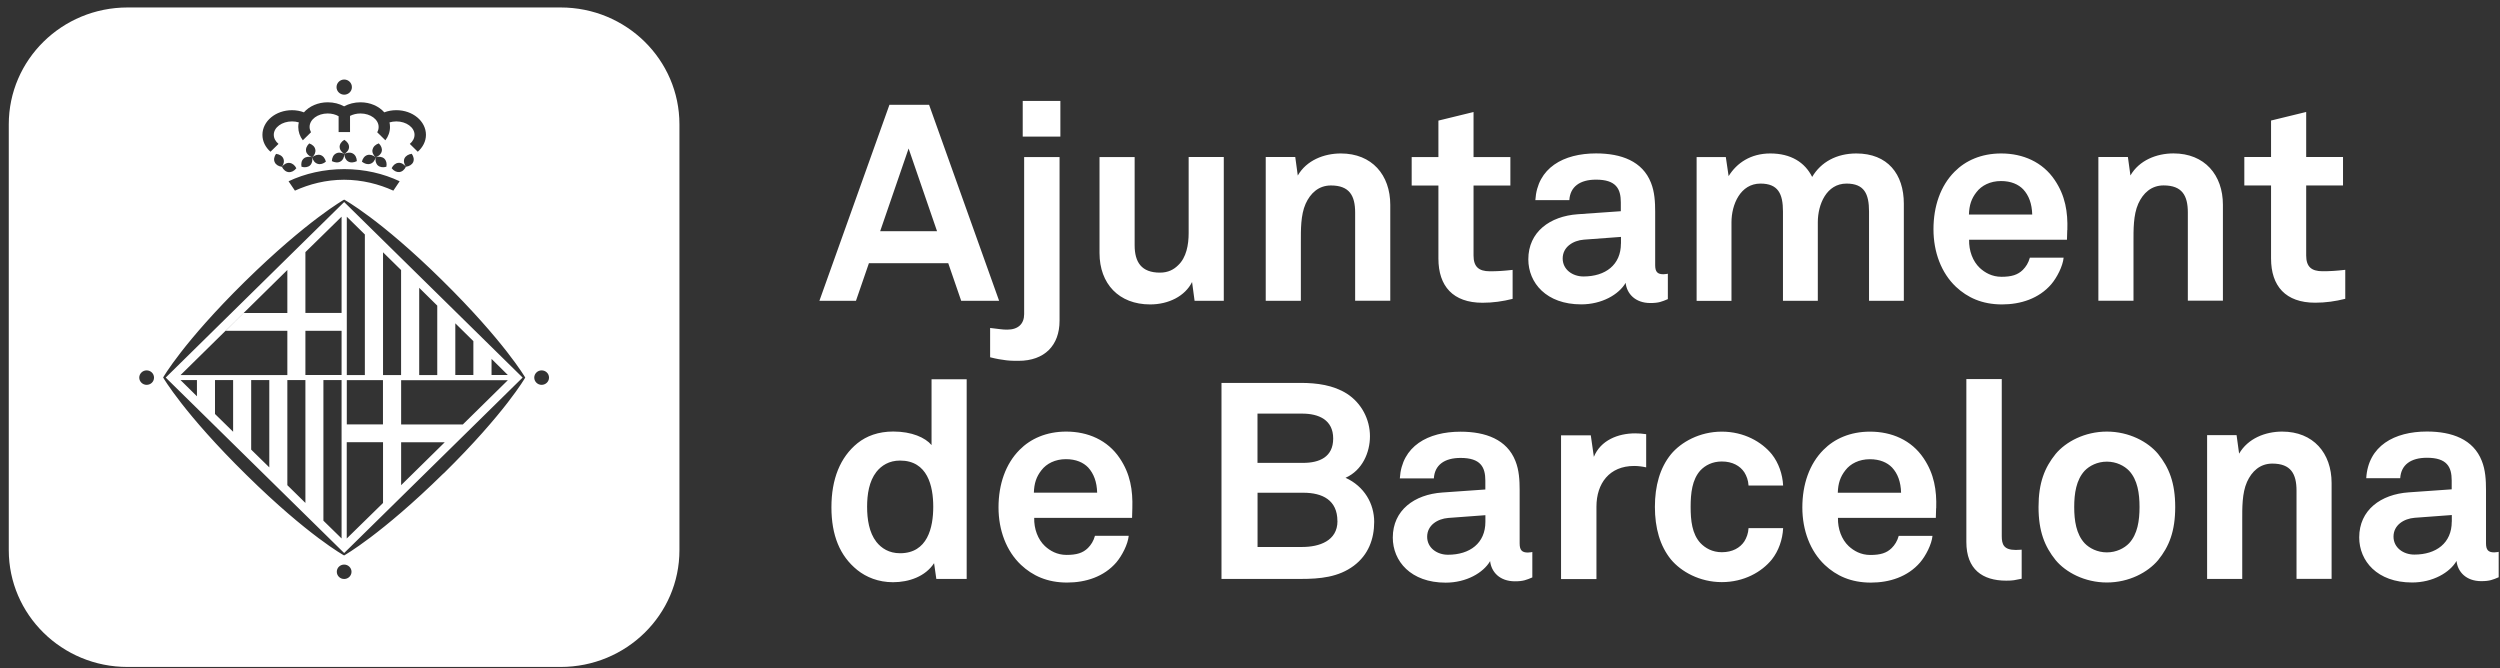 <svg width="247" height="66" viewBox="0 0 247 66" fill="none" xmlns="http://www.w3.org/2000/svg">
<rect x="0" y="0" width="247" height="66" fill="#333333" stroke="none"/>
<path d="M242.233 51.541C242.233 53.647 240.704 54.793 238.535 54.793C237.45 54.793 236.479 54.111 236.479 53.018C236.479 51.871 237.51 51.242 238.567 51.157L242.239 50.885V51.541H242.233ZM246.87 57.033V54.521C246.87 54.521 246.648 54.575 246.425 54.575C245.84 54.575 245.617 54.329 245.617 53.673V48.4C245.617 47.44 245.563 46.432 245.2 45.531C244.365 43.403 242.26 42.635 239.782 42.635C236.555 42.635 233.974 44.054 233.784 47.248H237.141C237.222 45.936 238.171 45.227 239.782 45.227C241.756 45.227 242.228 46.128 242.228 47.472V48.346L237.976 48.645C235.226 48.837 233.09 50.389 233.09 53.097C233.09 55.422 234.863 57.55 238.312 57.55C240.368 57.55 242.038 56.569 242.705 55.422C242.814 56.489 243.649 57.417 245.146 57.417C245.981 57.417 246.284 57.278 246.87 57.033ZM230.362 57.198V47.717C230.362 44.768 228.556 42.641 225.476 42.641C223.805 42.641 222.086 43.323 221.224 44.822L220.974 42.992H218.062V57.198H221.533V51.407C221.533 50.207 221.506 48.73 222.005 47.611C222.476 46.571 223.285 45.803 224.505 45.803C226.338 45.803 226.896 46.816 226.896 48.48V57.193H230.367L230.362 57.198ZM211.386 50.095C211.386 51.434 211.191 52.772 210.356 53.673C209.884 54.164 209.103 54.575 208.159 54.575C207.216 54.575 206.435 54.164 205.963 53.673C205.128 52.772 204.932 51.434 204.932 50.095C204.932 48.757 205.128 47.419 205.963 46.512C206.435 46.021 207.216 45.611 208.159 45.611C209.103 45.611 209.884 46.021 210.356 46.512C211.191 47.413 211.386 48.752 211.386 50.095ZM214.911 50.095C214.911 47.69 214.298 46.187 213.219 44.848C212.221 43.648 210.356 42.641 208.159 42.641C205.963 42.641 204.103 43.648 203.099 44.848C202.015 46.187 201.407 47.69 201.407 50.095C201.407 52.5 202.02 54.004 203.099 55.343C204.097 56.542 205.963 57.55 208.159 57.55C210.356 57.55 212.216 56.542 213.219 55.343C214.304 54.004 214.911 52.5 214.911 50.095ZM199.742 57.172V54.308C199.547 54.308 199.466 54.335 199.162 54.335C197.969 54.335 197.774 53.791 197.774 52.969V37.452H194.276V53.545C194.276 56.249 195.859 57.369 198.218 57.369C198.913 57.369 199.054 57.316 199.748 57.177M187.827 48.682H181.574C181.602 47.754 181.824 47.099 182.323 46.464C182.822 45.808 183.684 45.371 184.742 45.371C185.74 45.371 186.466 45.701 186.938 46.192C187.497 46.794 187.8 47.616 187.827 48.682ZM191.298 50.213C191.353 48.437 191.103 46.827 190.046 45.264C188.853 43.488 186.906 42.646 184.763 42.646C182.789 42.646 181.233 43.355 180.154 44.448C178.765 45.84 178.071 47.866 178.071 50.133C178.071 52.399 178.847 54.452 180.289 55.817C181.428 56.884 182.871 57.561 184.845 57.561C186.678 57.561 188.484 56.99 189.709 55.566C190.268 54.911 190.848 53.791 190.93 52.943H187.594C187.453 53.46 187.204 53.844 186.9 54.148C186.401 54.639 185.788 54.831 184.79 54.831C183.847 54.831 183.153 54.42 182.648 53.956C181.954 53.3 181.564 52.26 181.591 51.167H191.26C191.26 50.869 191.288 50.213 191.288 50.213M176.173 52.18H172.756C172.729 52.698 172.561 53.135 172.339 53.492C171.921 54.121 171.173 54.559 170.115 54.559C169.172 54.559 168.477 54.148 168.006 53.657C167.17 52.756 167.035 51.418 167.035 50.079C167.035 48.741 167.176 47.376 168.006 46.469C168.477 45.979 169.172 45.595 170.115 45.595C171.173 45.595 171.921 46.032 172.339 46.661C172.561 47.019 172.729 47.45 172.756 47.973H176.173C176.119 46.853 175.728 45.733 175.061 44.886C174.063 43.659 172.312 42.646 170.115 42.646C167.919 42.646 166.086 43.68 165.088 44.886C164.003 46.224 163.504 48 163.504 50.079C163.504 52.159 164.003 53.935 165.088 55.273C166.086 56.473 167.919 57.513 170.115 57.513C172.312 57.513 174.063 56.505 175.061 55.273C175.728 54.425 176.119 53.306 176.173 52.186M162.642 46.171V42.897C162.279 42.843 161.921 42.816 161.557 42.816C159.86 42.816 158.141 43.499 157.474 45.136L157.17 43.008H154.231V57.214H157.729V50.058C157.729 47.76 159.008 46.037 161.454 46.037C161.845 46.037 162.262 46.091 162.647 46.176M146.757 51.556C146.757 53.663 145.228 54.809 143.059 54.809C141.974 54.809 141.003 54.127 141.003 53.034C141.003 51.887 142.034 51.258 143.086 51.173L146.757 50.901V51.556ZM151.394 57.049V54.537C151.394 54.537 151.172 54.591 150.95 54.591C150.364 54.591 150.141 54.345 150.141 53.69V48.416C150.141 47.456 150.087 46.448 149.724 45.547C148.889 43.419 146.779 42.651 144.306 42.651C141.079 42.651 138.498 44.07 138.303 47.264H141.665C141.746 45.952 142.695 45.243 144.306 45.243C146.28 45.243 146.752 46.144 146.752 47.488V48.362L142.495 48.661C139.745 48.853 137.608 50.405 137.608 53.114C137.608 55.438 139.382 57.566 142.831 57.566C144.886 57.566 146.557 56.585 147.224 55.438C147.338 56.505 148.167 57.433 149.67 57.433C150.505 57.433 150.809 57.294 151.394 57.049ZM132.142 51.487C132.142 53.444 130.336 54.041 128.666 54.041H124.246V48.682H128.774C130.667 48.682 132.136 49.418 132.136 51.482M131.719 43.328C131.719 45.157 130.358 45.733 128.741 45.733H124.24V40.865H128.66C130.271 40.865 131.719 41.468 131.719 43.323M135.77 51.562C135.77 49.765 134.799 48.053 132.939 47.205C134.604 46.469 135.352 44.694 135.352 43.104C135.352 41.435 134.517 39.825 133.075 38.897C131.741 38.049 130.103 37.831 128.519 37.831H120.683V57.198H128.519C130.406 57.198 132.245 57.033 133.769 55.886C135.184 54.82 135.77 53.268 135.77 51.556M108.399 48.677H102.146C102.173 47.749 102.395 47.093 102.894 46.459C103.393 45.803 104.256 45.365 105.313 45.365C106.311 45.365 107.038 45.696 107.51 46.187C108.063 46.789 108.372 47.611 108.399 48.677ZM111.875 50.207C111.929 48.432 111.68 46.821 110.622 45.259C109.429 43.483 107.482 42.641 105.346 42.641C103.372 42.641 101.815 43.35 100.736 44.443C99.348 45.835 98.653 47.861 98.653 50.127C98.653 52.394 99.429 54.447 100.877 55.812C102.016 56.878 103.458 57.556 105.432 57.556C107.265 57.556 109.071 56.985 110.297 55.561C110.85 54.905 111.436 53.785 111.517 52.938H108.182C108.041 53.455 107.792 53.839 107.488 54.143C106.989 54.633 106.376 54.825 105.378 54.825C104.435 54.825 103.74 54.415 103.236 53.951C102.542 53.295 102.151 52.255 102.179 51.162H111.848C111.848 50.863 111.875 50.207 111.875 50.207ZM92.205 50.069C92.205 52.116 91.647 54.66 88.924 54.66C87.84 54.66 87.086 54.169 86.587 53.54C85.865 52.612 85.67 51.3 85.67 50.069C85.67 48.837 85.865 47.552 86.587 46.624C87.086 45.995 87.84 45.504 88.924 45.504C91.647 45.504 92.205 48.021 92.205 50.069ZM95.508 57.198V37.473H92.037V43.974C91.424 43.238 90.09 42.635 88.257 42.635C86.782 42.635 85.616 43.072 84.727 43.782C83.007 45.173 82.145 47.333 82.145 50.117C82.145 52.9 82.98 54.927 84.7 56.318C85.589 57.028 86.782 57.523 88.23 57.523C89.814 57.523 91.43 56.953 92.287 55.641L92.509 57.198H95.508ZM231.712 29.523V26.659C230.769 26.766 230.183 26.798 229.462 26.798C228.35 26.798 227.851 26.334 227.851 25.241V18.324H231.49V15.514H227.851V11.062L224.38 11.909V15.514H221.739V18.324H224.38V25.539C224.38 28.27 225.823 29.907 228.74 29.907C229.771 29.907 230.742 29.768 231.712 29.523ZM219.624 29.715V20.233C219.624 17.285 217.818 15.157 214.738 15.157C213.067 15.157 211.348 15.84 210.486 17.338L210.236 15.509H207.319V29.715H210.789V23.924C210.789 22.724 210.762 21.247 211.261 20.127C211.733 19.087 212.541 18.319 213.767 18.319C215.6 18.319 216.158 19.332 216.158 20.996V29.709H219.629L219.624 29.715ZM200.784 21.193H194.531C194.558 20.265 194.78 19.61 195.279 18.98C195.778 18.324 196.64 17.887 197.698 17.887C198.696 17.887 199.422 18.218 199.894 18.708C200.453 19.311 200.756 20.132 200.784 21.199M204.254 22.729C204.309 20.953 204.059 19.343 203.002 17.78C201.809 16.005 199.862 15.162 197.719 15.162C195.745 15.162 194.189 15.871 193.11 16.965C191.721 18.356 191.027 20.383 191.027 22.649C191.027 24.915 191.803 26.968 193.245 28.334C194.384 29.4 195.827 30.077 197.801 30.077C199.634 30.077 201.44 29.507 202.665 28.083C203.224 27.427 203.804 26.307 203.886 25.459H200.55C200.409 25.977 200.16 26.36 199.856 26.665C199.357 27.155 198.744 27.347 197.747 27.347C196.803 27.347 196.109 26.936 195.604 26.473C194.91 25.817 194.52 24.777 194.547 23.684H204.216C204.216 23.385 204.244 22.729 204.244 22.729M188.099 29.72V20.132C188.099 17.183 186.488 15.162 183.408 15.162C181.461 15.162 179.904 16.01 179.042 17.482C178.321 16.037 176.932 15.162 174.904 15.162C172.984 15.162 171.596 16.09 170.788 17.402L170.511 15.52H167.626V29.725H171.07V21.967C171.07 20.191 171.959 18.138 173.933 18.138C175.685 18.138 176.157 19.151 176.157 20.895V29.72H179.6V21.961C179.6 20.186 180.463 18.138 182.437 18.138C184.189 18.138 184.66 19.151 184.66 20.895V29.72H188.104H188.099ZM160.147 24.062C160.147 26.169 158.618 27.315 156.449 27.315C155.364 27.315 154.393 26.632 154.393 25.539C154.393 24.393 155.424 23.764 156.481 23.678L160.153 23.406V24.062H160.147ZM164.784 29.555V27.043C164.784 27.043 164.562 27.096 164.34 27.096C163.754 27.096 163.531 26.851 163.531 26.195V20.921C163.531 19.962 163.477 18.954 163.114 18.052C162.279 15.925 160.174 15.157 157.696 15.157C154.469 15.157 151.888 16.575 151.693 19.77H155.05C155.131 18.458 156.08 17.749 157.691 17.749C159.665 17.749 160.137 18.65 160.137 19.994V20.868L155.885 21.167C153.135 21.359 150.998 22.91 150.998 25.619C150.998 27.944 152.772 30.072 156.221 30.072C158.276 30.072 159.947 29.091 160.614 27.944C160.722 29.005 161.557 29.939 163.054 29.939C163.889 29.939 164.193 29.8 164.779 29.555H164.784ZM149.447 29.528V26.665C148.504 26.771 147.918 26.803 147.197 26.803C146.085 26.803 145.586 26.339 145.586 25.246V18.33H149.225V15.52H145.586V11.067L142.115 11.915V15.52H139.474V18.33H142.115V25.545C142.115 28.275 143.558 29.912 146.475 29.912C147.506 29.912 148.477 29.773 149.447 29.528ZM137.359 29.72V20.239C137.359 17.29 135.553 15.162 132.473 15.162C130.802 15.162 129.078 15.845 128.221 17.343L127.971 15.514H125.054V29.72H128.525V23.929C128.525 22.729 128.497 21.252 128.996 20.132C129.468 19.092 130.276 18.324 131.496 18.324C133.329 18.324 133.888 19.338 133.888 21.001V29.715H137.359V29.72ZM120.91 29.72V15.514H117.439V23.028C117.439 24.174 117.217 25.459 116.382 26.222C115.964 26.633 115.411 26.936 114.603 26.936C112.77 26.936 112.103 25.897 112.103 24.233V15.52H108.632V25.001C108.632 28.035 110.547 30.077 113.632 30.077C115.465 30.077 117.082 29.256 117.776 27.864L118.025 29.72H120.91ZM104.684 31.693V15.52H101.186V31.037C101.186 31.992 100.6 32.568 99.516 32.568C98.99 32.568 98.849 32.514 97.824 32.402V35.298C98.464 35.463 98.963 35.543 99.407 35.596C99.852 35.65 100.242 35.65 100.627 35.65C103.209 35.65 104.684 34.119 104.684 31.693ZM104.765 9.974H101.045V13.493H104.765V9.974ZM92.574 22.841H86.961L89.77 14.672L92.579 22.841H92.574ZM98.713 29.72L91.793 10.352H87.877L80.957 29.72H84.569L85.849 26.003H93.686L94.966 29.72H98.719H98.713ZM16.372 37.303L34.003 54.639L51.634 37.303L34.003 19.962L16.372 37.303ZM28.39 26.67V30.925H24.079L22.294 32.685H28.39V37.057H17.837L28.39 26.675V26.67ZM19.458 39.153L17.837 37.553H19.458V39.153ZM23.032 42.657L21.242 40.902V37.553H23.032V42.657ZM26.606 46.176L24.816 44.422V37.553H26.606V46.176ZM30.174 49.69L28.39 47.936V37.553H30.174V49.69ZM33.748 53.199L31.953 51.444V37.553H33.748V53.199ZM33.748 37.052H30.174V32.68H33.748V37.052ZM33.748 30.92H30.174V24.91L33.748 21.407V30.92ZM48.565 35.458L50.175 37.052H48.565V35.458ZM44.985 31.944L46.769 33.703V37.052H44.985V31.944ZM41.417 28.435L43.201 30.195V37.057H41.417V28.435ZM37.843 24.926L39.627 26.68V37.057H37.843V24.926ZM34.264 21.412L36.048 23.166V37.057H34.264V21.412ZM34.264 37.559H37.837V41.931H34.264V37.559ZM34.264 43.691H37.843V49.701L39.632 47.936V43.696H43.944L45.343 42.321L45.733 41.937H39.632V37.564H50.175L45.728 41.937L45.338 42.321L37.837 49.701L34.258 53.204V43.691H34.264ZM30.858 15.536C30.858 15.536 30.858 15.536 30.852 15.541C30.852 15.541 30.852 15.541 30.858 15.536ZM55.392 0.738H12.603C6.122 0.738 0.867 5.905 0.867 12.283V54.356C0.867 60.728 6.122 65.901 12.603 65.895H55.392C61.879 65.895 67.134 60.728 67.128 54.356V12.283C67.128 5.905 61.879 0.738 55.392 0.738ZM34.008 7.857C34.426 7.857 34.768 8.193 34.768 8.609C34.768 9.025 34.426 9.355 34.008 9.355C33.591 9.355 33.249 9.019 33.249 8.609C33.249 8.198 33.586 7.857 34.008 7.857ZM28.846 10.886C29.258 10.886 29.665 10.96 30.028 11.099C30.554 10.496 31.416 10.107 32.382 10.107C32.978 10.107 33.531 10.251 33.998 10.507C34.464 10.251 35.028 10.107 35.614 10.107C36.585 10.107 37.436 10.496 37.968 11.099C38.331 10.96 38.732 10.886 39.161 10.886C40.777 10.886 42.084 11.973 42.084 13.323C42.084 13.968 41.769 14.554 41.276 14.992L40.489 14.218C40.777 13.979 40.956 13.659 40.956 13.317C40.956 12.592 40.148 11.995 39.155 11.995C38.916 11.995 38.694 12.032 38.483 12.091C38.515 12.24 38.532 12.389 38.532 12.544C38.532 13.024 38.369 13.477 38.076 13.861L37.268 13.067C37.365 12.901 37.409 12.731 37.409 12.544C37.409 11.803 36.606 11.211 35.614 11.211C35.234 11.211 34.876 11.302 34.583 11.451V13.051H33.455V11.483C33.163 11.312 32.783 11.211 32.376 11.211C31.389 11.211 30.587 11.803 30.587 12.544C30.587 12.725 30.641 12.896 30.727 13.067L29.919 13.861C29.627 13.477 29.469 13.024 29.469 12.544C29.469 12.389 29.485 12.24 29.523 12.091C29.307 12.027 29.084 11.995 28.857 11.995C27.853 11.995 27.05 12.592 27.05 13.317C27.05 13.664 27.23 13.979 27.517 14.218L26.725 14.992C26.226 14.554 25.928 13.968 25.928 13.323C25.928 11.973 27.235 10.886 28.857 10.886H28.846ZM28.612 16.096C28.894 16.128 29.133 16.33 29.279 16.623C29.073 16.885 28.802 17.029 28.52 17.007C28.238 16.981 28.005 16.778 27.853 16.479C27.517 16.437 27.257 16.277 27.143 16.026C27.023 15.775 27.083 15.472 27.273 15.2C27.609 15.242 27.88 15.402 27.989 15.653C28.108 15.914 28.043 16.207 27.853 16.479C28.054 16.218 28.33 16.064 28.612 16.096ZM34.014 16.709C36.015 16.709 37.886 17.151 39.486 17.909L38.862 18.836C37.447 18.191 35.771 17.759 33.992 17.759C32.214 17.759 30.554 18.191 29.139 18.836L28.509 17.909C30.125 17.146 32.018 16.709 34.014 16.709ZM30.245 14.949C30.185 14.682 30.31 14.4 30.554 14.17C30.874 14.282 31.096 14.49 31.151 14.762C31.21 15.029 31.091 15.312 30.852 15.536C31.107 15.328 31.405 15.242 31.666 15.317C31.937 15.408 32.121 15.653 32.197 15.973C31.942 16.181 31.649 16.271 31.384 16.186C31.107 16.101 30.928 15.861 30.841 15.536C30.901 15.861 30.831 16.16 30.624 16.351C30.413 16.527 30.104 16.57 29.789 16.474C29.73 16.154 29.789 15.855 30.006 15.664C30.212 15.482 30.527 15.445 30.841 15.536C30.527 15.424 30.299 15.216 30.239 14.949H30.245ZM33.553 14.517C33.553 14.235 33.732 13.989 34.019 13.813C34.301 13.989 34.486 14.235 34.486 14.517C34.486 14.8 34.301 15.034 34.019 15.216C34.312 15.056 34.621 15.029 34.871 15.173C35.115 15.312 35.245 15.589 35.256 15.919C34.958 16.069 34.648 16.101 34.404 15.957C34.166 15.823 34.03 15.541 34.019 15.216C34.008 15.541 33.878 15.823 33.634 15.957C33.39 16.101 33.081 16.063 32.788 15.919C32.805 15.584 32.929 15.312 33.179 15.173C33.417 15.029 33.732 15.061 34.025 15.216C33.743 15.034 33.558 14.789 33.558 14.517H33.553ZM36.818 14.757C36.877 14.48 37.105 14.277 37.425 14.165C37.658 14.394 37.778 14.677 37.718 14.944C37.658 15.21 37.436 15.424 37.121 15.536C37.447 15.445 37.756 15.482 37.962 15.664C38.168 15.855 38.239 16.154 38.174 16.474C37.854 16.57 37.55 16.527 37.338 16.351C37.127 16.16 37.062 15.861 37.116 15.536C37.04 15.861 36.856 16.101 36.579 16.186C36.313 16.271 36.021 16.181 35.755 15.973C35.836 15.648 36.015 15.408 36.297 15.317C36.557 15.242 36.856 15.328 37.111 15.541C36.872 15.317 36.742 15.034 36.807 14.762L36.818 14.757ZM39.448 17.002C39.171 17.018 38.9 16.879 38.694 16.618C38.835 16.325 39.068 16.122 39.345 16.09C39.627 16.058 39.904 16.213 40.104 16.474C39.92 16.202 39.849 15.903 39.963 15.648C40.088 15.397 40.348 15.242 40.679 15.194C40.874 15.466 40.934 15.77 40.82 16.021C40.701 16.271 40.435 16.431 40.104 16.474C39.958 16.773 39.73 16.975 39.443 17.002H39.448ZM14.485 38.023C14.089 38.023 13.758 37.697 13.758 37.308C13.758 36.919 14.089 36.593 14.485 36.593C14.881 36.593 15.217 36.903 15.217 37.308C15.217 37.713 14.892 38.023 14.485 38.023ZM34.003 57.204C33.602 57.204 33.276 56.889 33.276 56.489C33.276 56.089 33.607 55.78 34.003 55.78C34.399 55.78 34.73 56.1 34.73 56.489C34.73 56.878 34.41 57.204 34.003 57.204ZM43.825 46.768C37.648 52.836 33.998 54.879 33.998 54.879C33.998 54.879 30.462 52.948 24.371 46.949C18.189 40.881 16.117 37.297 16.117 37.297C16.117 37.297 18.097 33.821 24.187 27.827C30.364 21.759 34.003 19.722 34.003 19.722C34.003 19.722 37.55 21.647 43.64 27.646C49.812 33.714 51.894 37.303 51.894 37.303C51.894 37.303 49.92 40.78 43.835 46.773L43.825 46.768ZM53.511 38.023C53.109 38.023 52.784 37.697 52.784 37.308C52.784 36.919 53.109 36.593 53.511 36.593C53.912 36.593 54.243 36.903 54.243 37.308C54.243 37.713 53.906 38.023 53.511 38.023Z" fill="white"/>
</svg>
